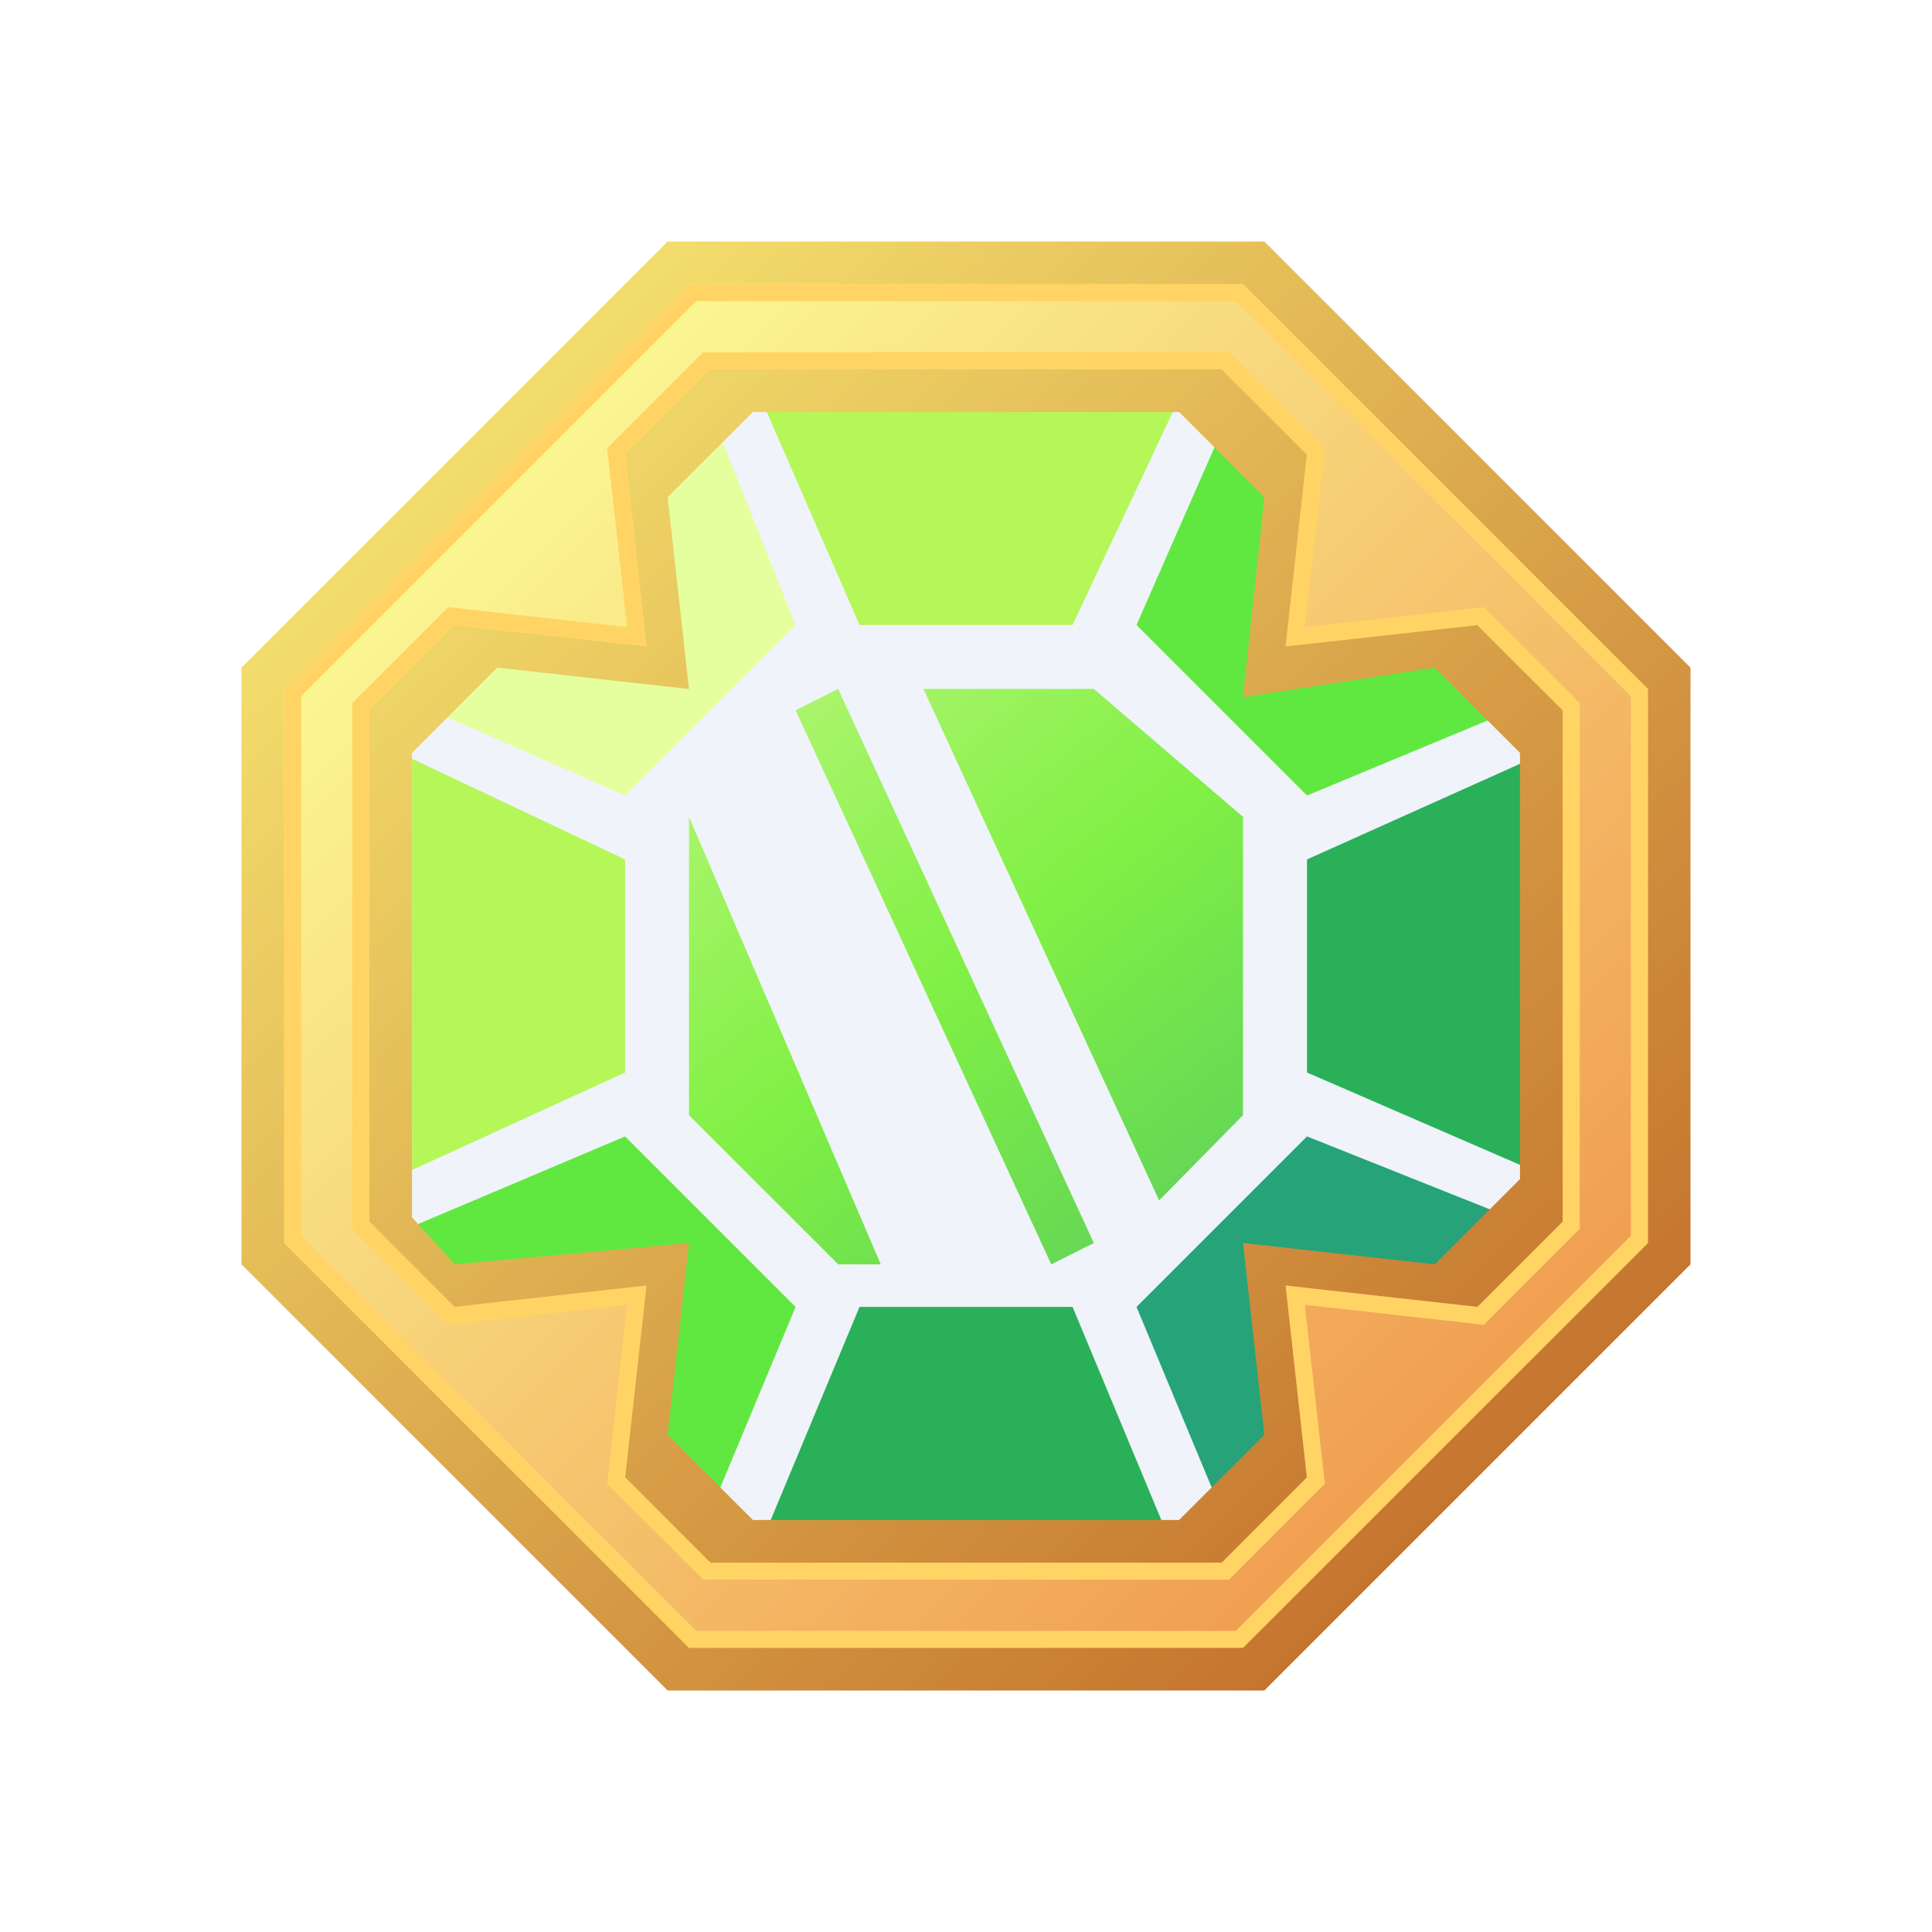 <svg width="24" height="24" viewBox="0 0 24 24" fill="none" xmlns="http://www.w3.org/2000/svg">
<rect x="0" y="0" width="24" height="24" fill="#333333" stroke="none"/>
<g clip-path="url(#clip0_328_46234)">
<path d="M24 0H0V24H24V0Z" fill="white"/>
<path d="M7.235 7.765H16.235V16.235H7.235V7.765Z" fill="url(#paint0_linear_328_46234)"/>
<path d="M8.294 13.589L5.118 14.912V8.824L8.294 10.677V13.589Z" fill="#B5F759"/>
<path d="M15.97 10.412L19.147 9.089V15.177L15.97 13.324V10.412Z" fill="#2AB059"/>
<path d="M15.971 13.589L19.153 14.897L14.849 19.206L13.912 15.648L15.971 13.589Z" fill="#26A379"/>
<path d="M8.294 10.412L5.112 9.104L9.416 4.795L10.353 8.353L8.294 10.412Z" fill="#E5FF9E"/>
<path d="M10.179 15.971L8.797 19.126L4.589 14.726L8.167 13.869L10.179 15.971ZM13.811 8.199L15.188 5.049L19.412 9.088L15.823 10.306L13.811 8.199Z" fill="#60E840"/>
<path d="M10.412 8.03L9.088 4.854H15.176L13.323 8.03H10.412Z" fill="#B5F759"/>
<path d="M13.588 15.706L14.911 18.883H8.823L10.676 15.706H13.588Z" fill="#2AB059"/>
<path fill-rule="evenodd" clip-rule="evenodd" d="M14.118 7.764L16.236 9.882L19.179 8.659L19.433 9.241L16.236 10.676V13.323L19.423 14.705L19.169 15.287L16.236 14.117L14.118 16.235L15.441 19.412H14.647L13.324 16.235H10.677L9.353 19.412H8.559L9.883 16.235L7.765 14.117L4.975 15.298L4.721 14.716L7.765 13.323V10.676L4.716 9.236L4.97 8.654L7.765 9.882L9.883 7.764L8.718 4.842L9.295 4.588L10.677 7.764H13.324L14.806 4.614L15.389 4.868L14.118 7.764ZM8.559 10.147L10.941 15.706H10.412L8.559 13.853V10.147ZM13.059 15.706L9.883 8.823L10.412 8.558L13.588 15.441L13.059 15.706ZM13.588 8.558L15.441 10.147V13.853L14.399 14.912L11.471 8.558H13.588Z" fill="#F0F3FA"/>
<path fill-rule="evenodd" clip-rule="evenodd" d="M15.706 3L21 8.294V15.706L15.706 21H8.294L3 15.706V8.294L8.294 3H15.706ZM14.647 5.118L15.706 6.176L15.441 8.659L17.824 8.294L18.882 9.353V14.647L17.824 15.706L15.441 15.441L15.706 17.824L14.647 18.882H9.353L8.294 17.824L8.559 15.441L5.647 15.706L5.118 15.123V9.353L6.176 8.294L8.559 8.559L8.294 6.176L9.353 5.118H14.647Z" fill="url(#paint1_linear_328_46234)"/>
<path fill-rule="evenodd" clip-rule="evenodd" d="M15.441 3.529L20.471 8.559V15.441L15.441 20.47H8.559L3.53 15.441V8.559L8.559 3.529H15.441ZM15.177 4.588L16.235 5.647L15.971 8.029L18.353 7.765L19.412 8.823V15.176L18.353 16.235L15.971 15.97L16.235 18.353L15.177 19.412H8.824L7.765 18.353L8.03 15.97L5.647 16.235L4.588 15.176V8.823L5.647 7.765L8.03 8.029L7.765 5.647L8.824 4.588H15.177Z" fill="url(#paint2_linear_328_46234)"/>
<path fill-rule="evenodd" clip-rule="evenodd" d="M15.267 4.376L16.458 5.568L16.209 7.791L18.433 7.542L19.624 8.733V15.266L18.433 16.457L16.209 16.209L16.458 18.432L15.267 19.623H8.734L7.542 18.432L7.791 16.209L5.568 16.457L4.377 15.266V8.733L5.568 7.542L7.791 7.791L7.542 5.568L8.734 4.376H15.267ZM8.03 8.029L5.647 7.765L4.588 8.823V15.176L5.647 16.235L8.03 15.97L7.765 18.353L8.824 19.412H15.177L16.235 18.353L15.971 15.97L18.353 16.235L19.412 15.176V8.823L18.353 7.765L15.971 8.029L16.235 5.647L15.177 4.588H8.824L7.765 5.647L8.03 8.029ZM15.351 3.741H8.649L3.741 8.649V15.351L8.649 20.259H15.351L20.259 15.351V8.649L15.351 3.741ZM20.471 8.559L15.441 3.529H8.559L3.53 8.559V15.441L8.559 20.47H15.441L20.471 15.441V8.559Z" fill="#FFD464"/>
</g>
<defs>
<linearGradient id="paint0_linear_328_46234" x1="7.764" y1="4.687" x2="19.195" y2="19.212" gradientUnits="userSpaceOnUse">
<stop stop-color="#DCFA9C"/>
<stop offset="0.45" stop-color="#81F045"/>
<stop offset="0.95" stop-color="#3FB66B"/>
</linearGradient>
<linearGradient id="paint1_linear_328_46234" x1="5.647" y1="5.118" x2="18.618" y2="18.618" gradientUnits="userSpaceOnUse">
<stop stop-color="#F3DF6D"/>
<stop offset="1" stop-color="#C4732D"/>
</linearGradient>
<linearGradient id="paint2_linear_328_46234" x1="5.25" y1="5.812" x2="18.188" y2="18.75" gradientUnits="userSpaceOnUse">
<stop stop-color="#FCFA95"/>
<stop offset="1" stop-color="#F09A4F"/>
</linearGradient>
<clipPath id="clip0_328_46234">
<rect width="24" height="24" fill="white"/>
</clipPath>
</defs>
</svg>
